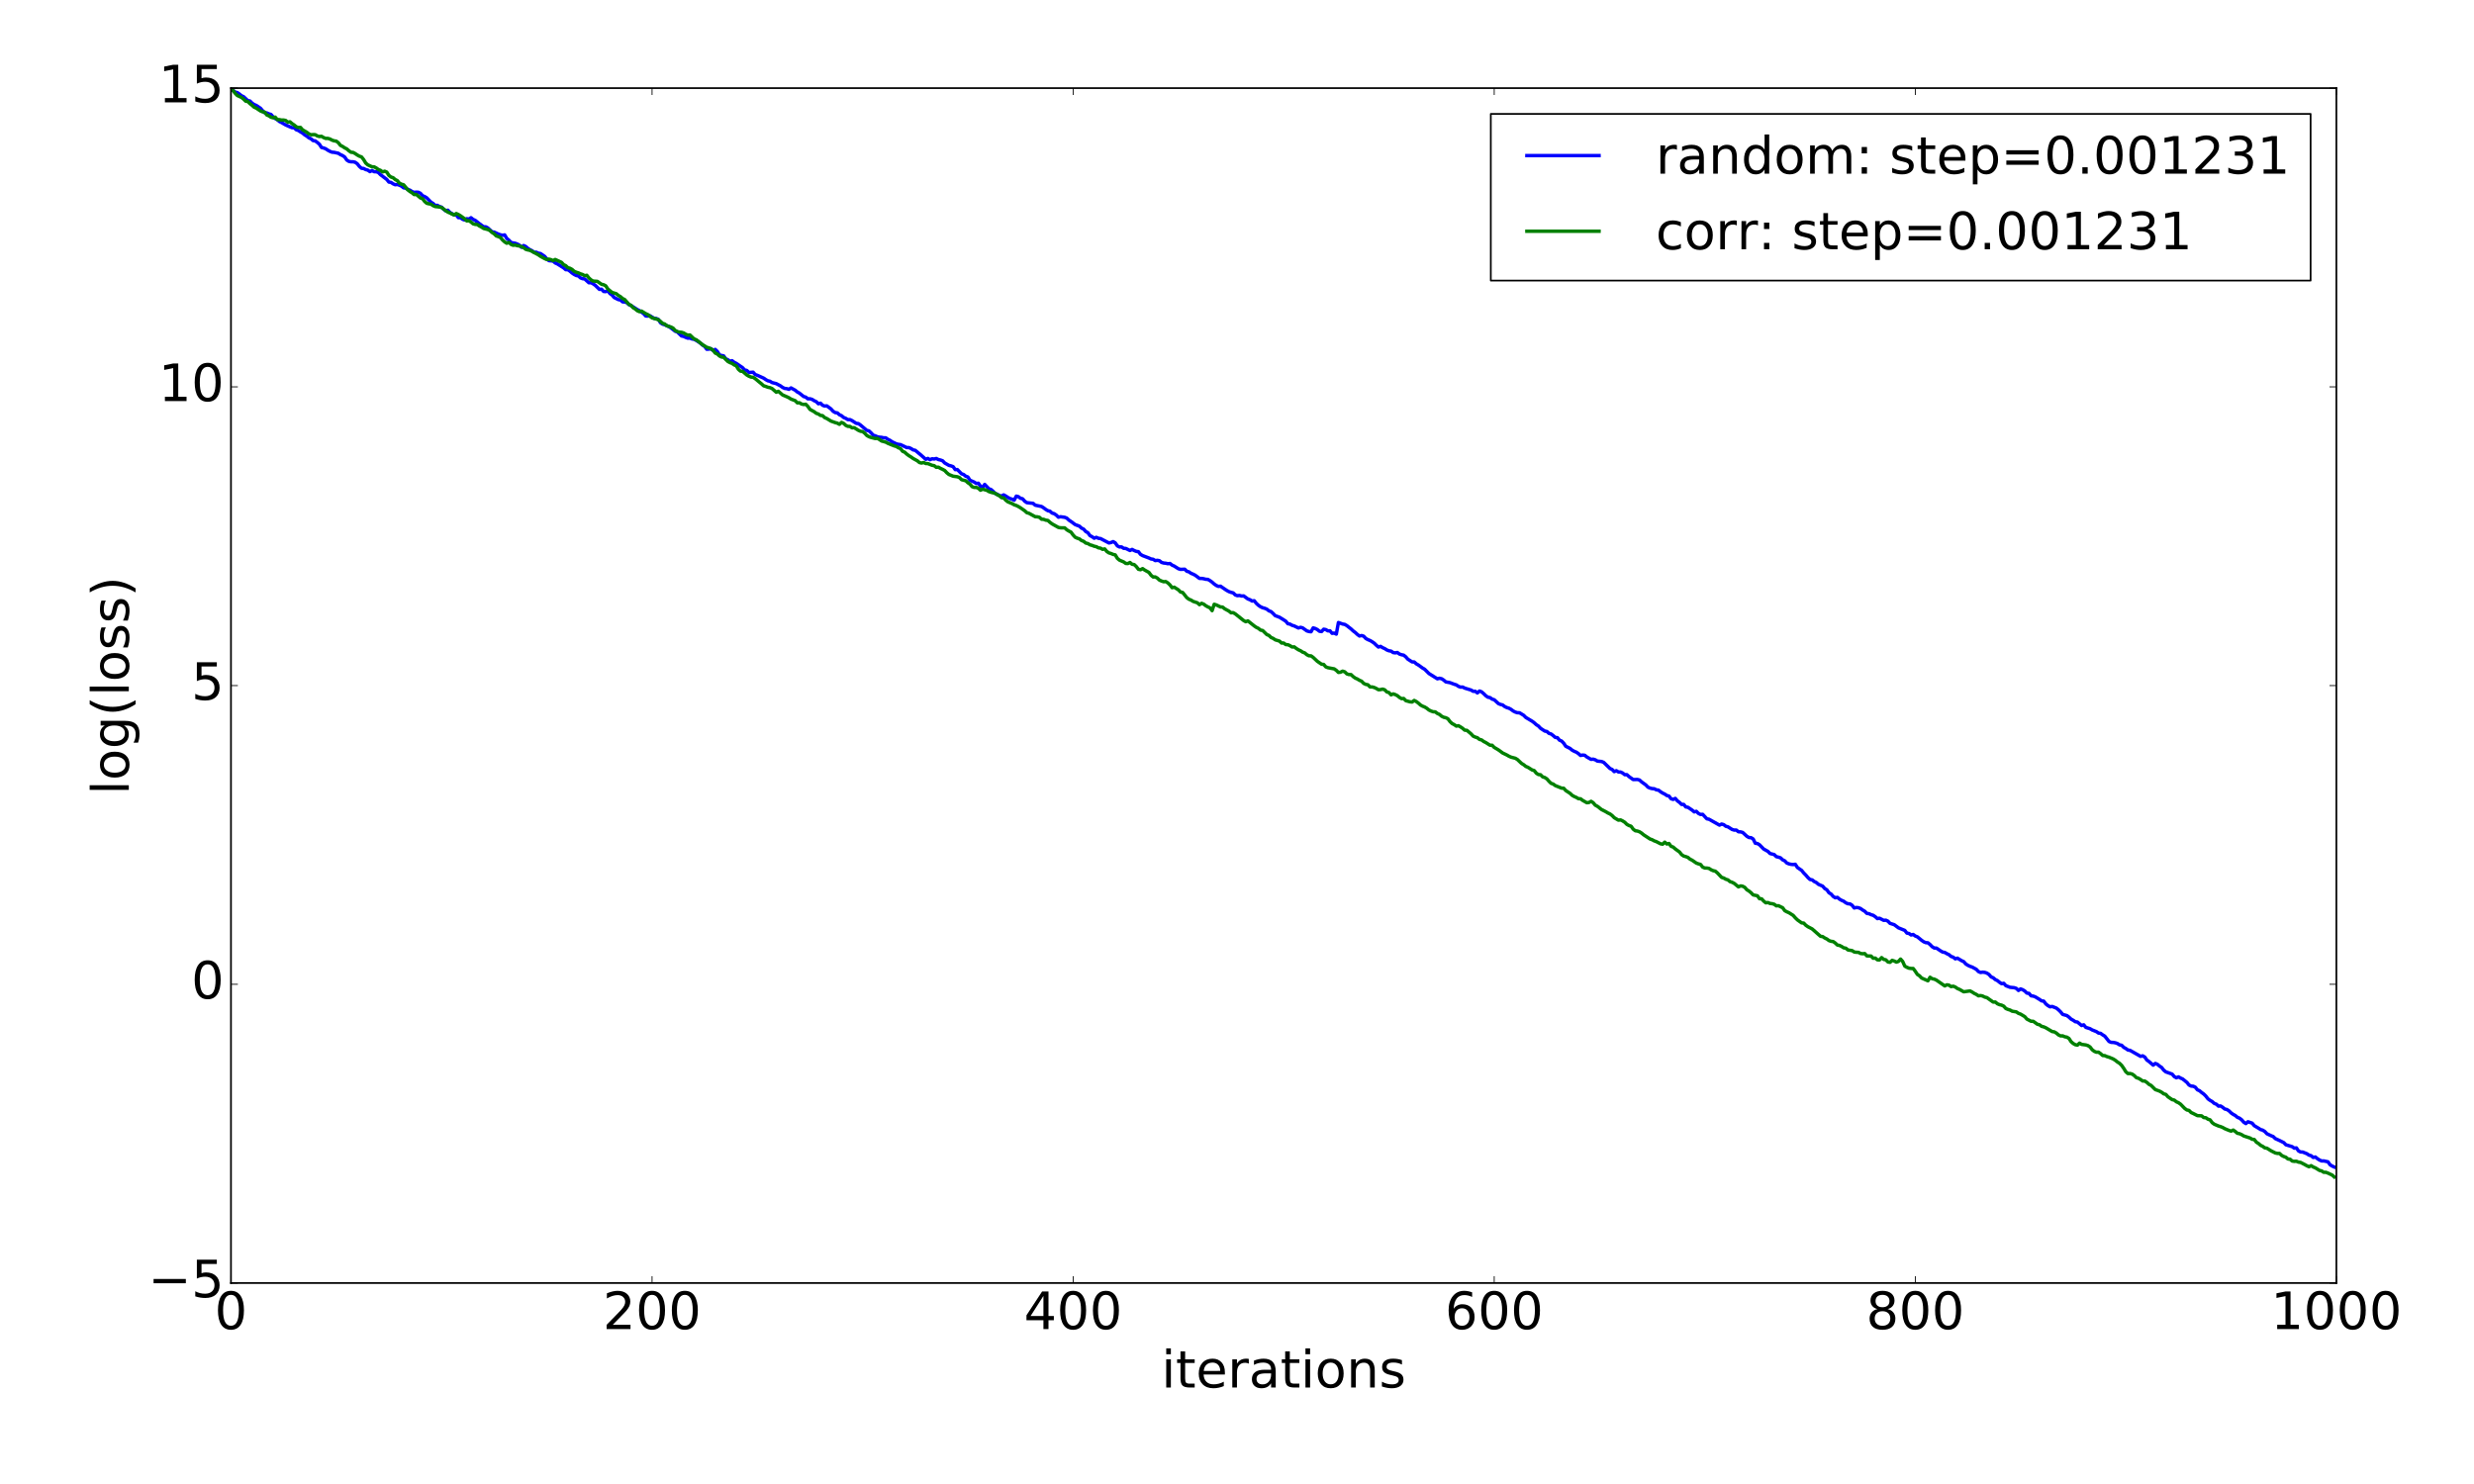 <?xml version="1.0" encoding="utf-8" standalone="no"?>
<!DOCTYPE svg PUBLIC "-//W3C//DTD SVG 1.1//EN"
  "http://www.w3.org/Graphics/SVG/1.1/DTD/svg11.dtd">
<!-- Created with matplotlib (http://matplotlib.org/) -->
<svg height="864pt" version="1.1" viewBox="0 0 1440 864" width="1440pt" xmlns="http://www.w3.org/2000/svg" xmlns:xlink="http://www.w3.org/1999/xlink">
 <defs>
  <style type="text/css">
*{stroke-linecap:butt;stroke-linejoin:round;stroke-miterlimit:100000;}
  </style>
 </defs>
 <g id="figure_1">
  <g id="patch_1">
   <path d="M 0 864 
L 1440 864 
L 1440 0 
L 0 0 
z
" style="fill:#ffffff;"/>
  </g>
  <g id="axes_1">
   <g id="patch_2">
    <path d="M 134.438 747 
L 1359.9 747 
L 1359.9 51.3 
L 134.438 51.3 
z
" style="fill:#ffffff;"/>
   </g>
   <g id="line2d_1">
    <path clip-path="url(#pee83234ca2)" d="M 134.438 51.689 
L 135.663 52.564 
L 136.888 53.617 
L 138.114 53.905 
L 139.339 54.736 
L 140.565 55.75 
L 141.79 56.296 
L 144.241 58.604 
L 145.467 58.772 
L 146.692 60.022 
L 147.918 60.873 
L 149.143 61.364 
L 151.594 63.001 
L 152.819 64.433 
L 154.045 65.641 
L 155.27 65.733 
L 156.496 66.301 
L 157.721 66.623 
L 158.947 68.023 
L 160.172 69.012 
L 161.398 69.625 
L 162.623 70.727 
L 163.849 71.332 
L 166.3 72.752 
L 168.75 73.834 
L 169.976 74.338 
L 171.201 74.365 
L 172.427 75.535 
L 173.652 75.951 
L 174.878 76.776 
L 176.103 77.46 
L 177.329 78.51 
L 178.554 79.259 
L 179.78 80.246 
L 181.005 80.799 
L 182.231 81.862 
L 183.456 82.019 
L 184.681 82.915 
L 185.907 83.967 
L 187.132 85.849 
L 188.358 86.158 
L 189.583 86.629 
L 190.809 87.458 
L 192.034 88.114 
L 193.26 88.609 
L 194.485 88.701 
L 196.936 89.24 
L 198.162 90.037 
L 199.387 90.564 
L 200.612 91.391 
L 201.838 93.171 
L 203.063 93.953 
L 204.289 94.187 
L 205.514 94.188 
L 206.74 94.478 
L 207.965 95.358 
L 209.191 96.892 
L 210.416 97.969 
L 211.642 98.092 
L 212.867 98.733 
L 214.093 99.055 
L 215.318 99.917 
L 216.543 99.302 
L 217.769 99.971 
L 218.994 99.985 
L 220.22 100.406 
L 221.445 101.681 
L 225.122 104.473 
L 226.347 105.996 
L 227.573 106.177 
L 228.798 107.009 
L 230.024 107.56 
L 231.249 107.396 
L 232.475 107.826 
L 233.7 108.386 
L 234.925 109.359 
L 236.151 109.516 
L 237.376 110.273 
L 238.602 110.71 
L 239.827 111.522 
L 241.053 112.001 
L 242.278 111.867 
L 243.504 111.931 
L 244.729 112.551 
L 245.955 113.941 
L 247.18 114.443 
L 248.406 115.197 
L 250.856 117.708 
L 252.082 118.463 
L 253.307 119.655 
L 254.533 119.515 
L 255.758 120.243 
L 256.984 120.596 
L 258.209 121.8 
L 259.435 122.752 
L 260.66 122.389 
L 261.886 123.693 
L 264.337 125.089 
L 265.562 125.138 
L 266.787 126.706 
L 268.013 126.723 
L 269.238 127.662 
L 270.464 128.09 
L 271.689 127.327 
L 272.915 127.567 
L 274.14 126.76 
L 275.366 127.741 
L 276.591 128.283 
L 279.042 130.252 
L 281.493 132.029 
L 282.718 132.051 
L 283.944 132.718 
L 286.395 134.972 
L 287.62 135.129 
L 290.071 136.276 
L 291.297 136.708 
L 292.522 137.006 
L 293.748 136.758 
L 294.973 138.824 
L 296.199 139.812 
L 297.424 141.123 
L 298.649 141.443 
L 299.875 141.634 
L 301.1 142.097 
L 302.326 142.731 
L 303.551 143.966 
L 304.777 142.953 
L 306.002 143.526 
L 307.228 144.611 
L 308.453 145.382 
L 309.679 145.974 
L 310.904 146.911 
L 312.13 146.834 
L 313.355 147.441 
L 314.58 147.606 
L 317.031 149.282 
L 318.257 150.722 
L 319.482 151.756 
L 321.933 151.99 
L 323.159 153.086 
L 324.384 153.632 
L 328.061 155.943 
L 329.286 157.004 
L 330.512 157.014 
L 331.737 157.868 
L 332.962 158.936 
L 334.188 159.78 
L 335.413 160.399 
L 336.639 160.636 
L 337.864 161.766 
L 339.09 162.249 
L 340.315 162.385 
L 342.766 164.619 
L 343.992 164.591 
L 345.217 165.244 
L 346.443 166.1 
L 348.893 168.473 
L 350.119 168.365 
L 351.344 169.69 
L 352.57 169.789 
L 353.795 169.31 
L 355.021 170.919 
L 356.246 171.76 
L 357.472 173.205 
L 359.923 174.445 
L 361.148 174.647 
L 362.374 175.76 
L 363.599 175.831 
L 364.824 176.194 
L 366.05 177.352 
L 367.275 177.885 
L 369.726 179.436 
L 370.952 180.228 
L 372.177 180.865 
L 374.628 182.592 
L 375.854 183.956 
L 377.079 184.034 
L 378.305 183.861 
L 380.755 185.346 
L 381.981 185.453 
L 383.206 185.936 
L 384.432 187.916 
L 385.657 188.702 
L 386.883 189.062 
L 389.334 190.161 
L 390.559 190.956 
L 393.01 192.854 
L 394.236 193.256 
L 396.686 195.61 
L 397.912 195.849 
L 399.137 196.433 
L 400.363 196.89 
L 401.588 196.82 
L 402.814 197.374 
L 404.039 197.514 
L 406.49 198.946 
L 407.716 199.834 
L 408.941 200.925 
L 410.167 201.724 
L 411.392 203.348 
L 412.617 203.278 
L 413.843 203.003 
L 415.068 204.06 
L 416.294 203.429 
L 417.519 204.607 
L 418.745 206.593 
L 419.97 206.968 
L 421.196 207.193 
L 422.421 208.905 
L 423.647 209.444 
L 424.872 210.369 
L 426.098 210.004 
L 427.323 210.933 
L 428.548 211.557 
L 432.225 214.073 
L 433.45 215.434 
L 434.676 215.663 
L 435.901 216.882 
L 438.352 216.689 
L 439.578 218.085 
L 440.803 218.505 
L 444.48 220.159 
L 445.705 221.011 
L 446.93 221.692 
L 448.156 221.973 
L 449.381 222.736 
L 451.832 223.36 
L 454.283 224.657 
L 455.509 225.559 
L 456.734 226.142 
L 457.96 226.272 
L 459.185 226.667 
L 460.411 225.849 
L 462.861 227.199 
L 464.087 228.222 
L 465.312 228.884 
L 467.763 230.857 
L 468.989 231.21 
L 470.214 232.198 
L 471.44 232.157 
L 472.665 232.519 
L 473.891 233.286 
L 475.116 233.87 
L 476.342 235.078 
L 477.567 234.731 
L 478.792 235.959 
L 480.018 236.406 
L 481.243 236.288 
L 483.694 238.096 
L 484.92 239.457 
L 486.145 240.216 
L 487.371 240.383 
L 488.596 241.472 
L 489.822 242.023 
L 491.047 243.062 
L 492.273 243.564 
L 493.498 244.322 
L 494.723 244.297 
L 495.949 244.902 
L 498.4 246.489 
L 499.625 246.617 
L 500.851 247.463 
L 504.527 250.582 
L 505.753 250.843 
L 506.978 251.986 
L 508.204 253.328 
L 509.429 253.74 
L 510.654 254.283 
L 511.88 254.535 
L 513.105 254.62 
L 514.331 254.918 
L 515.556 254.906 
L 516.782 255.776 
L 518.007 256.354 
L 519.233 257.211 
L 521.684 258.389 
L 522.909 258.704 
L 524.135 258.852 
L 527.811 260.596 
L 529.036 260.59 
L 530.262 261.125 
L 531.487 261.927 
L 532.713 262.174 
L 536.389 265.237 
L 538.84 267.419 
L 540.066 266.891 
L 541.291 267.628 
L 542.517 267.101 
L 543.742 267.235 
L 544.967 266.93 
L 546.193 267.559 
L 547.418 267.829 
L 548.644 268.268 
L 549.869 269.55 
L 552.32 270.947 
L 553.546 271.248 
L 554.771 271.69 
L 555.997 273.428 
L 557.222 273.376 
L 559.673 275.84 
L 560.898 276.274 
L 562.124 277.269 
L 563.349 277.687 
L 564.575 279.595 
L 567.026 280.661 
L 568.251 281.482 
L 569.477 281.325 
L 570.702 283.059 
L 571.928 283.717 
L 573.153 282.024 
L 575.604 284.582 
L 576.829 284.994 
L 578.055 286.072 
L 579.28 287.326 
L 580.506 287.784 
L 581.731 288.485 
L 582.957 288.785 
L 584.182 288.123 
L 585.408 288.777 
L 586.633 289.604 
L 587.859 290.242 
L 589.084 290.627 
L 590.31 291.204 
L 591.535 288.853 
L 592.76 289.178 
L 593.986 290.118 
L 595.211 290.395 
L 596.437 291.8 
L 597.662 292.653 
L 601.339 293.068 
L 602.564 294.133 
L 606.241 294.891 
L 607.466 295.678 
L 608.691 296.601 
L 609.917 297.33 
L 611.142 297.631 
L 612.368 298.723 
L 613.593 299.063 
L 614.819 299.909 
L 616.044 301.112 
L 617.27 300.84 
L 619.721 301.183 
L 620.946 301.674 
L 622.172 302.826 
L 623.397 303.635 
L 625.848 305.441 
L 628.299 306.358 
L 629.524 307.492 
L 630.75 308.08 
L 631.975 309.467 
L 633.201 310.152 
L 634.426 311.84 
L 635.652 312.47 
L 636.877 313.371 
L 638.103 312.828 
L 639.328 313.4 
L 640.554 313.547 
L 645.455 316.119 
L 646.681 315.86 
L 647.906 315.332 
L 649.132 316.056 
L 650.357 317.806 
L 651.583 318.438 
L 652.808 318.417 
L 654.034 319.247 
L 655.259 319.305 
L 657.71 320.509 
L 658.935 319.873 
L 660.161 320.526 
L 661.386 321.028 
L 662.612 321.189 
L 663.837 322.757 
L 665.063 323.475 
L 668.739 324.869 
L 669.965 325.431 
L 671.19 325.614 
L 672.416 326.377 
L 673.641 326.213 
L 674.866 326.458 
L 676.092 327.437 
L 677.317 327.799 
L 678.543 327.919 
L 679.768 328.196 
L 680.994 328.064 
L 682.219 329.02 
L 683.445 329.563 
L 685.896 331.126 
L 687.121 331.491 
L 689.572 331.399 
L 690.797 332.583 
L 692.023 332.943 
L 693.248 333.786 
L 694.474 334.287 
L 695.699 334.919 
L 698.15 336.763 
L 699.376 336.757 
L 700.601 336.94 
L 701.827 337.257 
L 703.052 337.336 
L 704.278 338.038 
L 705.503 338.921 
L 706.728 340.019 
L 707.954 340.869 
L 709.179 341.416 
L 710.405 341.287 
L 712.856 342.977 
L 714.081 343.781 
L 715.307 344.451 
L 716.532 344.878 
L 717.758 345.175 
L 718.983 346.361 
L 720.209 346.815 
L 721.434 346.682 
L 722.659 347.008 
L 723.885 346.941 
L 726.336 348.727 
L 727.561 349.175 
L 728.787 349.93 
L 730.012 349.743 
L 731.238 351.279 
L 732.463 352.399 
L 733.689 353.255 
L 734.914 353.825 
L 736.14 354.16 
L 737.365 354.666 
L 738.591 355.638 
L 739.816 356.071 
L 741.041 357.18 
L 742.267 358.461 
L 744.718 359.354 
L 747.169 360.881 
L 748.394 361.663 
L 749.62 363.143 
L 750.845 363.358 
L 752.071 364.062 
L 753.296 364.427 
L 755.747 365.617 
L 756.972 365.229 
L 758.198 365.553 
L 760.649 367.303 
L 761.874 367.674 
L 763.1 367.816 
L 764.325 365.574 
L 765.551 365.912 
L 766.776 366.542 
L 768.002 367.527 
L 769.227 367.694 
L 770.453 366.329 
L 771.678 366.555 
L 772.903 367.297 
L 774.129 367.271 
L 775.354 368.726 
L 776.58 368.591 
L 777.805 369.193 
L 779.031 362.434 
L 781.482 363.318 
L 782.707 363.527 
L 783.933 364.258 
L 786.384 366.171 
L 787.609 367.319 
L 788.834 368.225 
L 790.06 369.373 
L 791.285 370.287 
L 792.511 370.017 
L 793.736 370.395 
L 794.962 371.711 
L 796.187 372.399 
L 797.413 372.9 
L 798.638 373.613 
L 799.864 374.458 
L 801.089 375.665 
L 802.315 376.712 
L 803.54 376.312 
L 804.765 377.078 
L 805.991 377.625 
L 807.216 378.41 
L 808.442 378.893 
L 809.667 379.082 
L 810.893 379.931 
L 812.118 380.104 
L 813.344 379.899 
L 814.569 380.802 
L 815.795 381.21 
L 817.02 381.441 
L 818.246 382.422 
L 819.471 383.803 
L 821.922 385.366 
L 823.147 385.406 
L 824.373 386.488 
L 825.598 387.197 
L 828.049 388.97 
L 829.275 389.698 
L 831.726 392.135 
L 836.628 395.209 
L 837.853 394.89 
L 839.078 395.162 
L 840.304 395.946 
L 841.529 397.002 
L 843.98 397.448 
L 846.431 398.384 
L 847.657 398.744 
L 848.882 399.59 
L 850.108 400.053 
L 851.333 399.994 
L 852.559 400.634 
L 856.235 401.754 
L 857.46 402.498 
L 858.686 402.471 
L 859.911 403.431 
L 861.137 402.321 
L 862.362 402.797 
L 863.588 403.848 
L 864.813 405.057 
L 866.039 405.922 
L 867.264 406.144 
L 868.49 407.03 
L 869.715 407.408 
L 872.166 409.644 
L 873.391 410.144 
L 874.617 410.437 
L 875.842 411.381 
L 877.068 411.973 
L 878.293 412.334 
L 879.519 413.009 
L 880.744 413.938 
L 881.97 414.561 
L 883.195 414.967 
L 884.421 414.971 
L 886.871 416.472 
L 888.097 417.707 
L 891.773 419.9 
L 892.999 420.814 
L 894.224 421.92 
L 895.45 422.714 
L 896.675 424.01 
L 899.126 425.624 
L 900.352 425.869 
L 901.577 426.963 
L 902.802 427.322 
L 904.028 428.244 
L 905.253 429.341 
L 906.479 429.459 
L 907.704 430.931 
L 908.93 431.426 
L 910.155 432.691 
L 911.381 434.496 
L 913.832 435.722 
L 915.057 436.741 
L 916.283 437.419 
L 917.508 437.923 
L 918.734 438.749 
L 919.959 439.842 
L 921.184 439.595 
L 922.41 439.723 
L 923.635 440.724 
L 926.086 442.118 
L 927.312 441.984 
L 928.537 442.371 
L 929.763 443.111 
L 932.214 443.359 
L 933.439 443.871 
L 937.115 447.43 
L 938.341 447.993 
L 939.566 449.251 
L 940.792 448.704 
L 942.017 449.45 
L 943.243 449.477 
L 944.468 450.051 
L 945.694 451.034 
L 946.919 451.011 
L 948.145 452.126 
L 950.596 453.869 
L 953.046 453.815 
L 954.272 454.112 
L 955.497 455.223 
L 957.948 456.993 
L 959.174 458.285 
L 960.399 458.829 
L 961.625 459.134 
L 962.85 459.215 
L 964.076 459.842 
L 965.301 460.019 
L 966.527 460.967 
L 967.752 461.734 
L 968.977 462.32 
L 970.203 463.171 
L 971.428 463.47 
L 972.654 465.059 
L 973.879 465.423 
L 975.105 464.839 
L 976.33 466.274 
L 977.556 467.164 
L 978.781 468.352 
L 980.007 468.338 
L 981.232 469.811 
L 982.458 470.009 
L 984.908 471.66 
L 986.134 472.698 
L 987.359 472.361 
L 988.585 473.582 
L 989.81 474.2 
L 991.036 474.101 
L 993.487 476.728 
L 994.712 476.955 
L 1000.839 480.403 
L 1002.065 479.766 
L 1003.29 480.108 
L 1004.516 481.058 
L 1005.741 481.383 
L 1008.192 482.919 
L 1009.418 483.284 
L 1010.643 483.278 
L 1011.869 484.266 
L 1013.094 484.326 
L 1014.32 484.643 
L 1016.77 486.898 
L 1017.996 487.622 
L 1019.221 487.705 
L 1020.447 488.469 
L 1021.672 490.948 
L 1022.898 491.104 
L 1024.123 491.828 
L 1026.574 494.328 
L 1029.025 495.688 
L 1030.251 496.925 
L 1032.702 497.548 
L 1033.927 498.768 
L 1035.152 499.05 
L 1036.378 499.448 
L 1037.603 500.608 
L 1038.829 501.193 
L 1040.054 502.474 
L 1041.28 502.956 
L 1042.505 503.234 
L 1043.731 503.355 
L 1044.956 503.177 
L 1046.182 505.062 
L 1048.633 506.744 
L 1049.858 508.242 
L 1051.083 509.489 
L 1052.309 510.92 
L 1053.534 512.045 
L 1054.76 512.268 
L 1055.985 513.232 
L 1057.211 513.825 
L 1058.436 514.86 
L 1060.887 515.925 
L 1062.113 517.335 
L 1063.338 518.058 
L 1064.564 519.776 
L 1065.789 520.512 
L 1067.014 521.91 
L 1068.24 522.693 
L 1069.465 522.459 
L 1070.691 523.492 
L 1071.916 524.19 
L 1073.142 524.709 
L 1074.367 525.636 
L 1075.593 526.178 
L 1076.818 526.257 
L 1078.044 527.056 
L 1079.269 528.632 
L 1080.495 528.35 
L 1081.72 528.477 
L 1082.945 528.948 
L 1084.171 529.832 
L 1085.396 530.551 
L 1086.622 531.801 
L 1087.847 531.961 
L 1089.073 532.539 
L 1090.298 532.902 
L 1091.524 533.729 
L 1092.749 534.822 
L 1093.975 534.593 
L 1096.426 535.839 
L 1097.651 535.733 
L 1098.876 536.312 
L 1100.102 537.593 
L 1102.553 538.366 
L 1105.004 540.198 
L 1108.68 541.684 
L 1109.906 543.242 
L 1111.131 543.474 
L 1112.357 544.348 
L 1113.582 544.064 
L 1114.807 544.96 
L 1116.033 545.451 
L 1118.484 547.457 
L 1119.709 548.318 
L 1120.935 548.82 
L 1122.16 548.894 
L 1123.386 549.91 
L 1124.611 551.169 
L 1125.837 551.943 
L 1127.062 551.957 
L 1129.513 553.596 
L 1130.739 554.308 
L 1131.964 554.522 
L 1133.189 555.243 
L 1134.415 555.833 
L 1135.64 556.862 
L 1136.866 557.262 
L 1138.091 558.257 
L 1139.317 557.841 
L 1141.768 559.33 
L 1142.993 559.871 
L 1144.219 561.245 
L 1145.444 562.037 
L 1146.67 562.618 
L 1147.895 563.025 
L 1150.346 564.364 
L 1151.571 565.657 
L 1152.797 566.192 
L 1154.022 565.999 
L 1155.248 566.14 
L 1156.473 566.546 
L 1157.699 567.365 
L 1158.924 568.751 
L 1160.15 569.273 
L 1161.375 570.322 
L 1162.601 570.908 
L 1163.826 571.912 
L 1165.051 572.717 
L 1166.277 572.498 
L 1167.502 573.864 
L 1169.953 574.814 
L 1172.404 575.051 
L 1173.63 575.46 
L 1174.855 576.656 
L 1176.081 575.762 
L 1177.306 576.218 
L 1178.532 576.971 
L 1179.757 578.201 
L 1180.982 578.339 
L 1182.208 579.774 
L 1183.433 579.939 
L 1184.659 580.387 
L 1187.11 581.876 
L 1188.335 582.714 
L 1189.561 582.867 
L 1190.786 584.496 
L 1192.012 585.475 
L 1193.237 586.181 
L 1194.463 585.965 
L 1196.913 586.921 
L 1198.139 587.904 
L 1199.364 589.102 
L 1200.59 590.592 
L 1203.041 591.277 
L 1204.266 592.199 
L 1205.492 593.347 
L 1206.717 594.017 
L 1207.943 594.858 
L 1209.168 595.039 
L 1211.619 597.066 
L 1212.844 596.658 
L 1214.07 598.156 
L 1216.521 598.914 
L 1217.746 599.639 
L 1220.197 600.602 
L 1221.423 601.449 
L 1222.648 601.617 
L 1223.874 602.508 
L 1225.099 603.258 
L 1227.55 606.348 
L 1228.776 606.87 
L 1230.001 606.917 
L 1231.226 607.125 
L 1232.452 607.538 
L 1233.677 608.325 
L 1234.903 608.547 
L 1236.128 609.776 
L 1237.354 610.457 
L 1238.579 611.338 
L 1239.805 611.532 
L 1245.932 615.023 
L 1247.157 614.716 
L 1248.383 615.438 
L 1249.608 617.173 
L 1250.834 618.036 
L 1253.285 620.138 
L 1254.51 619.142 
L 1255.736 619.656 
L 1256.961 620.687 
L 1258.187 621.487 
L 1259.412 623.055 
L 1260.638 624.059 
L 1264.314 625.359 
L 1265.539 626.793 
L 1266.765 627.501 
L 1267.99 626.971 
L 1269.216 627.672 
L 1270.441 628.212 
L 1272.892 630.191 
L 1274.118 631.699 
L 1275.343 632.323 
L 1276.569 632.424 
L 1277.794 632.978 
L 1279.019 634.497 
L 1280.245 635.036 
L 1281.47 636.078 
L 1282.696 636.947 
L 1283.921 638.159 
L 1285.147 639.75 
L 1286.372 640.628 
L 1287.598 641.327 
L 1288.823 642.412 
L 1290.049 642.879 
L 1291.274 643.998 
L 1292.5 643.889 
L 1293.725 644.686 
L 1294.95 645.683 
L 1296.176 645.969 
L 1297.401 646.756 
L 1298.627 647.965 
L 1299.852 648.815 
L 1301.078 649.473 
L 1302.303 650.529 
L 1303.529 651.01 
L 1304.754 651.945 
L 1305.98 653.34 
L 1307.205 654.156 
L 1308.431 653.097 
L 1310.881 653.907 
L 1312.107 655.383 
L 1314.558 656.836 
L 1315.783 657.639 
L 1317.009 657.986 
L 1318.234 658.774 
L 1319.46 660.072 
L 1321.911 661.226 
L 1323.136 661.72 
L 1324.362 662.908 
L 1326.813 664.023 
L 1329.263 665.234 
L 1330.489 666.492 
L 1334.165 667.592 
L 1335.391 668.467 
L 1336.616 668.304 
L 1337.842 670.072 
L 1339.067 670.698 
L 1340.293 670.732 
L 1342.744 671.704 
L 1343.969 672.528 
L 1345.194 672.854 
L 1346.42 673.888 
L 1347.645 673.592 
L 1348.871 674.603 
L 1350.096 675.381 
L 1351.322 675.917 
L 1352.547 675.894 
L 1354.998 676.421 
L 1356.224 678.13 
L 1357.449 678.885 
L 1358.675 679.442 
L 1358.675 679.442 
" style="fill:none;stroke:#0000ff;stroke-linecap:square;stroke-width:2.0;"/>
   </g>
   <g id="line2d_2">
    <path clip-path="url(#pee83234ca2)" d="M 134.438 51.331 
L 135.663 52.734 
L 136.888 54.345 
L 138.114 55.596 
L 140.565 56.743 
L 141.79 57.693 
L 143.016 58.935 
L 144.241 59.1 
L 145.467 60.332 
L 146.692 61.283 
L 147.918 62.4 
L 149.143 62.939 
L 151.594 64.594 
L 152.819 65.115 
L 154.045 65.268 
L 155.27 66.926 
L 156.496 67.425 
L 157.721 68.255 
L 158.947 68.562 
L 160.172 68.179 
L 161.398 69.65 
L 162.623 69.647 
L 163.849 69.9 
L 165.074 69.888 
L 166.3 70.134 
L 167.525 71.168 
L 168.75 70.913 
L 169.976 71.959 
L 171.201 72.765 
L 172.427 73.802 
L 173.652 74.26 
L 174.878 74.17 
L 176.103 75.591 
L 178.554 76.992 
L 179.78 77.957 
L 181.005 78.455 
L 182.231 78.368 
L 183.456 78.404 
L 184.681 79.128 
L 185.907 79.486 
L 187.132 79.338 
L 188.358 80.094 
L 189.583 80.586 
L 190.809 80.576 
L 192.034 80.914 
L 193.26 81.59 
L 194.485 81.998 
L 195.711 82.169 
L 196.936 83.096 
L 198.162 84.635 
L 199.387 85.246 
L 200.612 86.079 
L 201.838 86.685 
L 203.063 87.775 
L 204.289 88.648 
L 205.514 88.743 
L 206.74 89.418 
L 207.965 90.251 
L 209.191 90.946 
L 210.416 91.345 
L 211.642 92.889 
L 212.867 94.921 
L 214.093 95.997 
L 216.543 97.112 
L 217.769 97.143 
L 218.994 97.795 
L 220.22 98.673 
L 221.445 99.166 
L 222.671 100.088 
L 223.896 99.68 
L 225.122 100.19 
L 226.347 102.107 
L 227.573 103.069 
L 228.798 103.455 
L 230.024 104.528 
L 231.249 105.157 
L 232.475 106.629 
L 233.7 107.24 
L 234.925 107.566 
L 237.376 110.54 
L 238.602 111.511 
L 239.827 112.253 
L 241.053 113.282 
L 242.278 113.174 
L 244.729 115.257 
L 245.955 115.67 
L 247.18 117.298 
L 248.406 118.358 
L 249.631 118.67 
L 250.856 118.856 
L 252.082 119.729 
L 253.307 120.255 
L 255.758 120.511 
L 256.984 120.785 
L 260.66 123.501 
L 261.886 123.986 
L 263.111 124.64 
L 264.337 125.154 
L 265.562 124.316 
L 266.787 124.877 
L 268.013 125.618 
L 270.464 127.366 
L 271.689 128.612 
L 272.915 128.472 
L 274.14 129.271 
L 275.366 130.303 
L 276.591 130.633 
L 277.817 130.71 
L 279.042 131.577 
L 280.268 132.191 
L 281.493 133.006 
L 283.944 133.641 
L 285.169 134.205 
L 286.395 135.355 
L 287.62 136.121 
L 288.846 137.346 
L 290.071 137.76 
L 291.297 138.298 
L 292.522 139.729 
L 293.748 140.842 
L 294.973 141.613 
L 296.199 141.104 
L 297.424 142.276 
L 298.649 142.801 
L 299.875 142.663 
L 301.1 143.041 
L 302.326 143.218 
L 303.551 143.584 
L 304.777 144.182 
L 306.002 145.148 
L 307.228 145.518 
L 308.453 145.737 
L 313.355 148.361 
L 314.58 149.221 
L 317.031 150.566 
L 318.257 151.116 
L 319.482 150.873 
L 320.708 151.166 
L 321.933 151.735 
L 323.159 151.072 
L 326.835 152.758 
L 328.061 154.095 
L 329.286 154.675 
L 330.512 155.843 
L 331.737 156.178 
L 332.962 156.849 
L 334.188 157.957 
L 335.413 158.491 
L 336.639 158.865 
L 337.864 159.43 
L 339.09 159.815 
L 340.315 160.538 
L 341.541 160.264 
L 342.766 161.827 
L 343.992 162.934 
L 345.217 163.648 
L 347.668 163.795 
L 350.119 165.508 
L 351.344 165.783 
L 352.57 166.409 
L 353.795 168.243 
L 356.246 170.261 
L 358.697 170.979 
L 359.923 172.027 
L 361.148 172.709 
L 362.374 173.794 
L 363.599 174.382 
L 366.05 177.181 
L 367.275 177.765 
L 368.501 179.143 
L 369.726 179.864 
L 370.952 180.907 
L 372.177 181.454 
L 373.403 181.107 
L 375.854 182.601 
L 377.079 183.169 
L 379.53 185.066 
L 381.981 185.733 
L 383.206 186.184 
L 384.432 187.114 
L 385.657 188.258 
L 386.883 188.623 
L 388.108 189.641 
L 390.559 190.4 
L 391.785 191.042 
L 393.01 192.421 
L 394.236 193.043 
L 395.461 193.381 
L 396.686 193.476 
L 397.912 193.853 
L 399.137 194.605 
L 400.363 195.125 
L 401.588 195.031 
L 404.039 197.377 
L 405.265 197.816 
L 408.941 200.69 
L 411.392 202.212 
L 412.617 202.534 
L 413.843 203.138 
L 415.068 203.911 
L 416.294 205.579 
L 417.519 206.097 
L 418.745 207.241 
L 419.97 207.872 
L 421.196 207.992 
L 423.647 210.45 
L 424.872 211.121 
L 426.098 211.581 
L 427.323 212.454 
L 428.548 212.969 
L 429.774 214.987 
L 430.999 216.092 
L 432.225 216.2 
L 434.676 218.309 
L 435.901 219.043 
L 437.127 219.533 
L 438.352 219.667 
L 439.578 220.457 
L 442.029 222.51 
L 443.254 223.486 
L 444.48 224.622 
L 445.705 224.978 
L 446.93 225.462 
L 448.156 225.694 
L 449.381 226.218 
L 451.832 228.357 
L 453.058 227.819 
L 455.509 229.932 
L 457.96 230.989 
L 459.185 231.568 
L 460.411 232.353 
L 462.861 233.281 
L 464.087 234.539 
L 465.312 234.478 
L 466.538 235.221 
L 467.763 235.506 
L 468.989 235.347 
L 470.214 236.61 
L 471.44 238.357 
L 473.891 239.704 
L 475.116 240.632 
L 476.342 241.045 
L 477.567 241.868 
L 478.792 241.983 
L 480.018 243.145 
L 481.243 243.677 
L 483.694 245.17 
L 486.145 246.042 
L 487.371 246.37 
L 488.596 247.048 
L 489.822 245.932 
L 491.047 246.509 
L 492.273 247.649 
L 493.498 248.225 
L 494.723 248.263 
L 495.949 249.089 
L 497.174 248.992 
L 499.625 250.542 
L 500.851 251.078 
L 502.076 251.244 
L 503.302 252.207 
L 504.527 253.531 
L 505.753 254.238 
L 506.978 254.684 
L 509.429 255.314 
L 510.654 255.197 
L 511.88 255.907 
L 513.105 256.752 
L 515.556 257.417 
L 516.782 258.105 
L 520.458 259.593 
L 521.684 259.916 
L 522.909 260.695 
L 524.135 261.153 
L 525.36 262.741 
L 526.586 263.27 
L 527.811 264.398 
L 529.036 265.308 
L 530.262 266.047 
L 531.487 266.934 
L 533.938 268.267 
L 535.164 269.296 
L 536.389 269.592 
L 537.615 269.268 
L 538.84 269.866 
L 540.066 269.913 
L 542.517 270.89 
L 543.742 271.114 
L 544.967 272.075 
L 546.193 271.987 
L 547.418 272.708 
L 548.644 273.256 
L 549.869 273.933 
L 551.095 275.244 
L 552.32 276.247 
L 554.771 277.245 
L 557.222 277.573 
L 558.448 278.026 
L 559.673 279.279 
L 562.124 279.904 
L 563.349 281.05 
L 564.575 281.871 
L 565.8 283.332 
L 567.026 283.793 
L 568.251 283.772 
L 569.477 284.292 
L 570.702 285.419 
L 571.928 284.801 
L 574.379 285.455 
L 575.604 286.203 
L 576.829 286.635 
L 579.28 287.208 
L 580.506 288.096 
L 581.731 288.652 
L 582.957 289.776 
L 584.182 289.884 
L 585.408 291.215 
L 586.633 292.174 
L 589.084 293.193 
L 590.31 293.898 
L 591.535 294.301 
L 592.76 294.917 
L 593.986 295.662 
L 596.437 297.358 
L 597.662 298.487 
L 598.888 298.832 
L 602.564 300.841 
L 603.79 300.899 
L 605.015 301.176 
L 606.241 302.296 
L 607.466 302.359 
L 608.691 302.851 
L 609.917 303.009 
L 611.142 304.11 
L 612.368 305.016 
L 616.044 307.069 
L 617.27 307.289 
L 619.721 307.337 
L 620.946 308.458 
L 622.172 309.207 
L 623.397 309.813 
L 624.622 311.498 
L 625.848 312.807 
L 627.073 313.361 
L 628.299 313.756 
L 629.524 314.717 
L 630.75 315.163 
L 631.975 316.169 
L 633.201 316.463 
L 634.426 317.195 
L 635.652 317.528 
L 636.877 318.024 
L 638.103 318.285 
L 639.328 318.948 
L 640.554 319.146 
L 641.779 319.842 
L 643.004 319.584 
L 644.23 321.072 
L 645.455 321.898 
L 646.681 322.259 
L 647.906 322.801 
L 649.132 323.053 
L 650.357 325.076 
L 651.583 326.113 
L 654.034 327.159 
L 655.259 328.032 
L 656.485 328.11 
L 657.71 327.479 
L 658.935 328.537 
L 660.161 328.693 
L 661.386 329.849 
L 662.612 331.433 
L 663.837 331.697 
L 665.063 331.054 
L 666.288 331.903 
L 668.739 333.27 
L 669.965 334.912 
L 671.19 335.929 
L 672.416 335.884 
L 673.641 336.592 
L 674.866 337.745 
L 676.092 338.285 
L 677.317 338.69 
L 678.543 338.581 
L 679.768 339.39 
L 680.994 340.565 
L 682.219 342.156 
L 683.445 341.861 
L 685.896 343.423 
L 687.121 344.677 
L 688.347 344.932 
L 690.797 347.967 
L 692.023 348.887 
L 693.248 349.375 
L 694.474 350.141 
L 696.925 350.945 
L 698.15 352.051 
L 699.376 351.252 
L 700.601 351.722 
L 701.827 352.651 
L 703.052 353.342 
L 704.278 353.885 
L 705.503 355.528 
L 706.728 351.812 
L 707.954 352.194 
L 710.405 353.372 
L 711.63 353.447 
L 712.856 354.462 
L 715.307 355.783 
L 716.532 356.782 
L 717.758 356.682 
L 718.983 357.4 
L 723.885 361.302 
L 725.11 361.974 
L 726.336 361.476 
L 730.012 364.405 
L 731.238 365.254 
L 732.463 365.841 
L 733.689 366.849 
L 734.914 367.07 
L 737.365 369.462 
L 738.591 369.955 
L 739.816 371.134 
L 741.041 371.669 
L 742.267 372.509 
L 744.718 373.253 
L 745.943 374.381 
L 747.169 374.376 
L 748.394 375.289 
L 749.62 375.351 
L 750.845 375.917 
L 752.071 376.691 
L 753.296 376.599 
L 754.522 377.525 
L 755.747 378.309 
L 756.972 378.856 
L 758.198 379.683 
L 759.423 380.13 
L 760.649 381.174 
L 761.874 381.809 
L 763.1 381.844 
L 764.325 382.732 
L 766.776 385.034 
L 769.227 386.721 
L 770.453 386.847 
L 771.678 388.259 
L 772.903 388.732 
L 775.354 389.199 
L 776.58 389.419 
L 777.805 390.275 
L 779.031 391.495 
L 780.256 391.364 
L 781.482 390.747 
L 782.707 391.142 
L 783.933 392.333 
L 785.158 392.728 
L 786.384 392.747 
L 787.609 393.912 
L 788.834 394.792 
L 790.06 395.328 
L 791.285 396.081 
L 792.511 396.59 
L 793.736 397.87 
L 794.962 398.46 
L 796.187 398.664 
L 797.413 399.926 
L 798.638 399.936 
L 799.864 400.256 
L 801.089 400.827 
L 802.315 401.564 
L 803.54 401.493 
L 804.765 401.203 
L 805.991 401.621 
L 807.216 402.853 
L 808.442 403.205 
L 809.667 404.551 
L 810.893 403.994 
L 812.118 404.399 
L 813.344 405.029 
L 814.569 406.057 
L 815.795 406.769 
L 817.02 406.661 
L 818.246 407.934 
L 820.697 408.61 
L 821.922 408.721 
L 823.147 407.811 
L 824.373 408.451 
L 825.598 409.381 
L 826.824 410.481 
L 828.049 411.156 
L 829.275 411.638 
L 830.5 412.39 
L 831.726 413.382 
L 832.951 413.969 
L 834.177 414.395 
L 835.402 414.448 
L 836.628 415.386 
L 837.853 415.941 
L 839.078 416.974 
L 840.304 417.588 
L 841.529 417.865 
L 842.755 418.463 
L 843.98 420.116 
L 845.206 421.259 
L 846.431 421.886 
L 847.657 422.745 
L 848.882 422.526 
L 850.108 423.217 
L 851.333 424.04 
L 852.559 425.126 
L 853.784 425.182 
L 856.235 427.256 
L 857.46 428.585 
L 858.686 429.128 
L 859.911 429.516 
L 861.137 430.491 
L 862.362 430.789 
L 863.588 431.709 
L 864.813 432.316 
L 867.264 433.874 
L 868.49 433.881 
L 869.715 435.147 
L 872.166 436.597 
L 874.617 438.39 
L 877.068 439.572 
L 878.293 440.287 
L 879.519 440.819 
L 881.97 441.459 
L 883.195 442.182 
L 885.646 444.494 
L 886.871 445.218 
L 888.097 446.215 
L 889.322 446.718 
L 891.773 448.272 
L 892.999 448.625 
L 894.224 450.166 
L 895.45 450.944 
L 896.675 451.064 
L 897.901 452.296 
L 899.126 452.668 
L 900.352 453.462 
L 901.577 454.865 
L 902.802 456.056 
L 904.028 456.477 
L 905.253 457.369 
L 908.93 458.861 
L 910.155 458.916 
L 911.381 460.276 
L 913.832 461.876 
L 915.057 463.027 
L 916.283 463.736 
L 917.508 464.267 
L 918.734 465 
L 919.959 465.052 
L 921.184 465.986 
L 923.635 467.365 
L 924.861 467.218 
L 926.086 466.537 
L 927.312 467.334 
L 928.537 468.783 
L 929.763 469.437 
L 932.214 471.343 
L 934.665 472.581 
L 935.89 473.338 
L 937.115 473.891 
L 938.341 474.815 
L 939.566 476.066 
L 942.017 477.52 
L 943.243 477.346 
L 944.468 477.954 
L 945.694 478.731 
L 946.919 479.947 
L 948.145 480.63 
L 949.37 481.019 
L 950.596 482.728 
L 951.821 483.674 
L 953.046 483.838 
L 954.272 484.263 
L 955.497 485.047 
L 956.723 486.062 
L 960.399 488.46 
L 961.625 488.886 
L 962.85 489.561 
L 964.076 490.003 
L 966.527 491.272 
L 967.752 491.493 
L 968.977 490.307 
L 970.203 491.387 
L 971.428 491.09 
L 972.654 492.734 
L 973.879 493.17 
L 975.105 494.265 
L 977.556 496.029 
L 978.781 497.575 
L 980.007 498.405 
L 981.232 498.734 
L 982.458 499.204 
L 983.683 500.205 
L 984.908 500.82 
L 987.359 502.497 
L 988.585 502.961 
L 989.81 503.267 
L 991.036 504.825 
L 992.261 505.354 
L 993.487 505.382 
L 994.712 505.586 
L 995.938 506.382 
L 997.163 506.92 
L 998.389 507.191 
L 999.614 508.232 
L 1002.065 510.806 
L 1003.29 511.192 
L 1004.516 511.892 
L 1005.741 512.273 
L 1006.967 513.288 
L 1008.192 513.683 
L 1009.418 514.326 
L 1011.869 516.349 
L 1013.094 515.776 
L 1014.32 515.973 
L 1015.545 516.615 
L 1016.77 518.027 
L 1017.996 518.774 
L 1019.221 519.771 
L 1020.447 521.029 
L 1022.898 521.529 
L 1024.123 523.243 
L 1025.349 523.304 
L 1026.574 524.637 
L 1027.8 525.636 
L 1029.025 525.45 
L 1030.251 526.015 
L 1031.476 526.139 
L 1032.702 526.482 
L 1033.927 527.397 
L 1035.152 527.313 
L 1037.603 528.498 
L 1038.829 530.196 
L 1040.054 530.87 
L 1041.28 531.402 
L 1043.731 532.96 
L 1044.956 534.357 
L 1046.182 535.553 
L 1048.633 537.314 
L 1049.858 537.438 
L 1051.083 538.696 
L 1052.309 539.55 
L 1054.76 540.827 
L 1059.662 545.135 
L 1060.887 545.293 
L 1062.113 546.112 
L 1063.338 546.701 
L 1064.564 547.611 
L 1065.789 548.04 
L 1067.014 548.185 
L 1068.24 549.06 
L 1069.465 550.22 
L 1070.691 550.439 
L 1071.916 551.038 
L 1073.142 551.842 
L 1074.367 552.038 
L 1075.593 553.065 
L 1078.044 553.459 
L 1079.269 554.257 
L 1080.495 554.424 
L 1081.72 554.459 
L 1082.945 555.124 
L 1084.171 555.276 
L 1085.396 555.185 
L 1086.622 556.527 
L 1089.073 556.622 
L 1090.298 557.894 
L 1091.524 557.802 
L 1092.749 558.843 
L 1093.975 558.872 
L 1095.2 557.526 
L 1096.426 558.58 
L 1097.651 558.799 
L 1098.876 560.067 
L 1100.102 560.268 
L 1101.327 559.13 
L 1102.553 559.52 
L 1103.778 560.142 
L 1105.004 559.748 
L 1106.229 558.388 
L 1107.455 559.771 
L 1108.68 562.492 
L 1109.906 563.17 
L 1111.131 563.684 
L 1112.357 563.848 
L 1113.582 563.866 
L 1114.807 565.503 
L 1116.033 567.344 
L 1117.258 568.116 
L 1118.484 569.414 
L 1122.16 571.036 
L 1123.386 568.967 
L 1124.611 569.819 
L 1125.837 570.05 
L 1127.062 570.613 
L 1131.964 574.01 
L 1133.189 573.352 
L 1134.415 573.572 
L 1135.64 574.43 
L 1136.866 574.167 
L 1138.091 574.664 
L 1139.317 575.523 
L 1140.542 576.037 
L 1142.993 577.435 
L 1146.67 576.925 
L 1147.895 577.58 
L 1149.12 578.366 
L 1150.346 578.963 
L 1151.571 579.782 
L 1152.797 579.624 
L 1154.022 579.908 
L 1155.248 580.526 
L 1156.473 580.827 
L 1160.15 583.429 
L 1161.375 583.38 
L 1162.601 584.402 
L 1163.826 584.924 
L 1165.051 585.208 
L 1166.277 585.794 
L 1167.502 587.168 
L 1168.728 587.68 
L 1169.953 588.056 
L 1171.179 588.728 
L 1173.63 589.137 
L 1174.855 589.989 
L 1176.081 590.421 
L 1178.532 591.904 
L 1179.757 593.317 
L 1182.208 594.602 
L 1183.433 594.589 
L 1185.884 596.334 
L 1187.11 596.635 
L 1188.335 597.544 
L 1189.561 597.849 
L 1190.786 598.392 
L 1194.463 600.582 
L 1195.688 600.758 
L 1196.913 601.472 
L 1198.139 602.529 
L 1199.364 603.111 
L 1200.59 603.085 
L 1201.815 603.624 
L 1203.041 603.841 
L 1204.266 604.615 
L 1205.492 606.478 
L 1206.717 607.544 
L 1207.943 608.244 
L 1209.168 608.48 
L 1210.394 607.318 
L 1211.619 608.049 
L 1214.07 608.383 
L 1215.295 608.767 
L 1216.521 609.557 
L 1217.746 611.133 
L 1218.972 612.088 
L 1220.197 612.602 
L 1221.423 612.561 
L 1222.648 613.428 
L 1223.874 614.533 
L 1225.099 614.596 
L 1226.325 615.163 
L 1227.55 615.506 
L 1230.001 616.54 
L 1231.226 617.32 
L 1232.452 618.296 
L 1233.677 619.061 
L 1234.903 620.262 
L 1236.128 621.998 
L 1237.354 623.999 
L 1238.579 625.049 
L 1239.805 625.002 
L 1241.03 625.337 
L 1242.256 626.192 
L 1243.481 627.421 
L 1244.707 627.787 
L 1245.932 628.506 
L 1247.157 629.391 
L 1248.383 629.385 
L 1249.608 630.21 
L 1250.834 631.319 
L 1252.059 631.96 
L 1254.51 634.375 
L 1256.961 635.26 
L 1258.187 635.916 
L 1259.412 636.853 
L 1260.638 637.169 
L 1261.863 638.558 
L 1264.314 640.215 
L 1265.539 640.484 
L 1266.765 641.472 
L 1267.99 642.015 
L 1269.216 642.866 
L 1271.667 645.381 
L 1272.892 646.244 
L 1274.118 646.493 
L 1275.343 647.721 
L 1276.569 648.279 
L 1279.019 649.537 
L 1281.47 649.648 
L 1282.696 650.668 
L 1283.921 650.757 
L 1285.147 651.616 
L 1286.372 651.957 
L 1287.598 653.613 
L 1288.823 654.522 
L 1291.274 655.579 
L 1292.5 655.928 
L 1293.725 656.42 
L 1294.95 657.123 
L 1297.401 658.154 
L 1298.627 658.545 
L 1299.852 657.925 
L 1301.078 658.779 
L 1302.303 659.825 
L 1303.529 660.053 
L 1304.754 660.6 
L 1305.98 661.368 
L 1309.656 662.567 
L 1310.881 663.305 
L 1312.107 663.438 
L 1313.332 664.999 
L 1314.558 665.754 
L 1315.783 666.824 
L 1317.009 667.413 
L 1318.234 668.295 
L 1319.46 668.495 
L 1321.911 670.029 
L 1324.362 671.265 
L 1325.587 671.528 
L 1326.813 671.541 
L 1328.038 672.689 
L 1329.263 673.323 
L 1330.489 673.747 
L 1331.714 674.779 
L 1332.94 674.9 
L 1334.165 675.966 
L 1335.391 676.142 
L 1336.616 676.088 
L 1337.842 676.592 
L 1339.067 676.774 
L 1341.518 678.032 
L 1342.744 678.736 
L 1343.969 679.288 
L 1345.194 678.654 
L 1346.42 679.438 
L 1347.645 679.926 
L 1350.096 681.439 
L 1351.322 681.73 
L 1352.547 682.536 
L 1353.773 682.52 
L 1354.998 682.989 
L 1357.449 684.147 
L 1358.675 685.215 
L 1358.675 685.215 
" style="fill:none;stroke:#008000;stroke-linecap:square;stroke-width:2.0;"/>
   </g>
   <g id="patch_3">
    <path d="M 134.438 51.3 
L 1359.9 51.3 
" style="fill:none;stroke:#000000;stroke-linecap:square;stroke-linejoin:miter;"/>
   </g>
   <g id="patch_4">
    <path d="M 1359.9 747 
L 1359.9 51.3 
" style="fill:none;stroke:#000000;stroke-linecap:square;stroke-linejoin:miter;"/>
   </g>
   <g id="patch_5">
    <path d="M 134.438 747 
L 1359.9 747 
" style="fill:none;stroke:#000000;stroke-linecap:square;stroke-linejoin:miter;"/>
   </g>
   <g id="patch_6">
    <path d="M 134.438 747 
L 134.438 51.3 
" style="fill:none;stroke:#000000;stroke-linecap:square;stroke-linejoin:miter;"/>
   </g>
   <g id="matplotlib.axis_1">
    <g id="xtick_1">
     <g id="line2d_3">
      <defs>
       <path d="M 0 0 
L 0 -4 
" id="m8dab43ef78" style="stroke:#000000;stroke-width:0.5;"/>
      </defs>
      <g>
       <use style="stroke:#000000;stroke-width:0.5;" x="134.438" xlink:href="#m8dab43ef78" y="747.0"/>
      </g>
     </g>
     <g id="line2d_4">
      <defs>
       <path d="M 0 0 
L 0 4 
" id="m7c5ed380c2" style="stroke:#000000;stroke-width:0.5;"/>
      </defs>
      <g>
       <use style="stroke:#000000;stroke-width:0.5;" x="134.438" xlink:href="#m7c5ed380c2" y="51.3"/>
      </g>
     </g>
     <g id="text_1">
      <!-- 0 -->
      <defs>
       <path d="M 31.781 66.406 
Q 24.172 66.406 20.328 58.906 
Q 16.5 51.422 16.5 36.375 
Q 16.5 21.391 20.328 13.891 
Q 24.172 6.391 31.781 6.391 
Q 39.453 6.391 43.281 13.891 
Q 47.125 21.391 47.125 36.375 
Q 47.125 51.422 43.281 58.906 
Q 39.453 66.406 31.781 66.406 
M 31.781 74.219 
Q 44.047 74.219 50.516 64.516 
Q 56.984 54.828 56.984 36.375 
Q 56.984 17.969 50.516 8.266 
Q 44.047 -1.422 31.781 -1.422 
Q 19.531 -1.422 13.062 8.266 
Q 6.594 17.969 6.594 36.375 
Q 6.594 54.828 13.062 64.516 
Q 19.531 74.219 31.781 74.219 
" id="BitstreamVeraSans-Roman-30"/>
      </defs>
      <g transform="translate(124.894 773.795)scale(0.3 -0.3)">
       <use xlink:href="#BitstreamVeraSans-Roman-30"/>
      </g>
     </g>
    </g>
    <g id="xtick_2">
     <g id="line2d_5">
      <g>
       <use style="stroke:#000000;stroke-width:0.5;" x="379.53" xlink:href="#m8dab43ef78" y="747.0"/>
      </g>
     </g>
     <g id="line2d_6">
      <g>
       <use style="stroke:#000000;stroke-width:0.5;" x="379.53" xlink:href="#m7c5ed380c2" y="51.3"/>
      </g>
     </g>
     <g id="text_2">
      <!-- 200 -->
      <defs>
       <path d="M 19.188 8.297 
L 53.609 8.297 
L 53.609 0 
L 7.328 0 
L 7.328 8.297 
Q 12.938 14.109 22.625 23.891 
Q 32.328 33.688 34.812 36.531 
Q 39.547 41.844 41.422 45.531 
Q 43.312 49.219 43.312 52.781 
Q 43.312 58.594 39.234 62.25 
Q 35.156 65.922 28.609 65.922 
Q 23.969 65.922 18.812 64.312 
Q 13.672 62.703 7.812 59.422 
L 7.812 69.391 
Q 13.766 71.781 18.938 73 
Q 24.125 74.219 28.422 74.219 
Q 39.75 74.219 46.484 68.547 
Q 53.219 62.891 53.219 53.422 
Q 53.219 48.922 51.531 44.891 
Q 49.859 40.875 45.406 35.406 
Q 44.188 33.984 37.641 27.219 
Q 31.109 20.453 19.188 8.297 
" id="BitstreamVeraSans-Roman-32"/>
      </defs>
      <g transform="translate(350.899 773.795)scale(0.3 -0.3)">
       <use xlink:href="#BitstreamVeraSans-Roman-32"/>
       <use x="63.623" xlink:href="#BitstreamVeraSans-Roman-30"/>
       <use x="127.246" xlink:href="#BitstreamVeraSans-Roman-30"/>
      </g>
     </g>
    </g>
    <g id="xtick_3">
     <g id="line2d_7">
      <g>
       <use style="stroke:#000000;stroke-width:0.5;" x="624.622" xlink:href="#m8dab43ef78" y="747.0"/>
      </g>
     </g>
     <g id="line2d_8">
      <g>
       <use style="stroke:#000000;stroke-width:0.5;" x="624.622" xlink:href="#m7c5ed380c2" y="51.3"/>
      </g>
     </g>
     <g id="text_3">
      <!-- 400 -->
      <defs>
       <path d="M 37.797 64.312 
L 12.891 25.391 
L 37.797 25.391 
z
M 35.203 72.906 
L 47.609 72.906 
L 47.609 25.391 
L 58.016 25.391 
L 58.016 17.188 
L 47.609 17.188 
L 47.609 0 
L 37.797 0 
L 37.797 17.188 
L 4.891 17.188 
L 4.891 26.703 
z
" id="BitstreamVeraSans-Roman-34"/>
      </defs>
      <g transform="translate(595.991 773.795)scale(0.3 -0.3)">
       <use xlink:href="#BitstreamVeraSans-Roman-34"/>
       <use x="63.623" xlink:href="#BitstreamVeraSans-Roman-30"/>
       <use x="127.246" xlink:href="#BitstreamVeraSans-Roman-30"/>
      </g>
     </g>
    </g>
    <g id="xtick_4">
     <g id="line2d_9">
      <g>
       <use style="stroke:#000000;stroke-width:0.5;" x="869.715" xlink:href="#m8dab43ef78" y="747.0"/>
      </g>
     </g>
     <g id="line2d_10">
      <g>
       <use style="stroke:#000000;stroke-width:0.5;" x="869.715" xlink:href="#m7c5ed380c2" y="51.3"/>
      </g>
     </g>
     <g id="text_4">
      <!-- 600 -->
      <defs>
       <path d="M 33.016 40.375 
Q 26.375 40.375 22.484 35.828 
Q 18.609 31.297 18.609 23.391 
Q 18.609 15.531 22.484 10.953 
Q 26.375 6.391 33.016 6.391 
Q 39.656 6.391 43.531 10.953 
Q 47.406 15.531 47.406 23.391 
Q 47.406 31.297 43.531 35.828 
Q 39.656 40.375 33.016 40.375 
M 52.594 71.297 
L 52.594 62.312 
Q 48.875 64.062 45.094 64.984 
Q 41.312 65.922 37.594 65.922 
Q 27.828 65.922 22.672 59.328 
Q 17.531 52.734 16.797 39.406 
Q 19.672 43.656 24.016 45.922 
Q 28.375 48.188 33.594 48.188 
Q 44.578 48.188 50.953 41.516 
Q 57.328 34.859 57.328 23.391 
Q 57.328 12.156 50.688 5.359 
Q 44.047 -1.422 33.016 -1.422 
Q 20.359 -1.422 13.672 8.266 
Q 6.984 17.969 6.984 36.375 
Q 6.984 53.656 15.188 63.938 
Q 23.391 74.219 37.203 74.219 
Q 40.922 74.219 44.703 73.484 
Q 48.484 72.75 52.594 71.297 
" id="BitstreamVeraSans-Roman-36"/>
      </defs>
      <g transform="translate(841.084 773.795)scale(0.3 -0.3)">
       <use xlink:href="#BitstreamVeraSans-Roman-36"/>
       <use x="63.623" xlink:href="#BitstreamVeraSans-Roman-30"/>
       <use x="127.246" xlink:href="#BitstreamVeraSans-Roman-30"/>
      </g>
     </g>
    </g>
    <g id="xtick_5">
     <g id="line2d_11">
      <g>
       <use style="stroke:#000000;stroke-width:0.5;" x="1114.807" xlink:href="#m8dab43ef78" y="747.0"/>
      </g>
     </g>
     <g id="line2d_12">
      <g>
       <use style="stroke:#000000;stroke-width:0.5;" x="1114.807" xlink:href="#m7c5ed380c2" y="51.3"/>
      </g>
     </g>
     <g id="text_5">
      <!-- 800 -->
      <defs>
       <path d="M 31.781 34.625 
Q 24.75 34.625 20.719 30.859 
Q 16.703 27.094 16.703 20.516 
Q 16.703 13.922 20.719 10.156 
Q 24.75 6.391 31.781 6.391 
Q 38.812 6.391 42.859 10.172 
Q 46.922 13.969 46.922 20.516 
Q 46.922 27.094 42.891 30.859 
Q 38.875 34.625 31.781 34.625 
M 21.922 38.812 
Q 15.578 40.375 12.031 44.719 
Q 8.5 49.078 8.5 55.328 
Q 8.5 64.062 14.719 69.141 
Q 20.953 74.219 31.781 74.219 
Q 42.672 74.219 48.875 69.141 
Q 55.078 64.062 55.078 55.328 
Q 55.078 49.078 51.531 44.719 
Q 48 40.375 41.703 38.812 
Q 48.828 37.156 52.797 32.312 
Q 56.781 27.484 56.781 20.516 
Q 56.781 9.906 50.312 4.234 
Q 43.844 -1.422 31.781 -1.422 
Q 19.734 -1.422 13.25 4.234 
Q 6.781 9.906 6.781 20.516 
Q 6.781 27.484 10.781 32.312 
Q 14.797 37.156 21.922 38.812 
M 18.312 54.391 
Q 18.312 48.734 21.844 45.562 
Q 25.391 42.391 31.781 42.391 
Q 38.141 42.391 41.719 45.562 
Q 45.312 48.734 45.312 54.391 
Q 45.312 60.062 41.719 63.234 
Q 38.141 66.406 31.781 66.406 
Q 25.391 66.406 21.844 63.234 
Q 18.312 60.062 18.312 54.391 
" id="BitstreamVeraSans-Roman-38"/>
      </defs>
      <g transform="translate(1086.176 773.795)scale(0.3 -0.3)">
       <use xlink:href="#BitstreamVeraSans-Roman-38"/>
       <use x="63.623" xlink:href="#BitstreamVeraSans-Roman-30"/>
       <use x="127.246" xlink:href="#BitstreamVeraSans-Roman-30"/>
      </g>
     </g>
    </g>
    <g id="xtick_6">
     <g id="line2d_13">
      <g>
       <use style="stroke:#000000;stroke-width:0.5;" x="1359.9" xlink:href="#m8dab43ef78" y="747.0"/>
      </g>
     </g>
     <g id="line2d_14">
      <g>
       <use style="stroke:#000000;stroke-width:0.5;" x="1359.9" xlink:href="#m7c5ed380c2" y="51.3"/>
      </g>
     </g>
     <g id="text_6">
      <!-- 1000 -->
      <defs>
       <path d="M 12.406 8.297 
L 28.516 8.297 
L 28.516 63.922 
L 10.984 60.406 
L 10.984 69.391 
L 28.422 72.906 
L 38.281 72.906 
L 38.281 8.297 
L 54.391 8.297 
L 54.391 0 
L 12.406 0 
z
" id="BitstreamVeraSans-Roman-31"/>
      </defs>
      <g transform="translate(1321.725 773.795)scale(0.3 -0.3)">
       <use xlink:href="#BitstreamVeraSans-Roman-31"/>
       <use x="63.623" xlink:href="#BitstreamVeraSans-Roman-30"/>
       <use x="127.246" xlink:href="#BitstreamVeraSans-Roman-30"/>
       <use x="190.869" xlink:href="#BitstreamVeraSans-Roman-30"/>
      </g>
     </g>
    </g>
    <g id="text_7">
     <!-- iterations -->
     <defs>
      <path d="M 54.891 33.016 
L 54.891 0 
L 45.906 0 
L 45.906 32.719 
Q 45.906 40.484 42.875 44.328 
Q 39.844 48.188 33.797 48.188 
Q 26.516 48.188 22.312 43.547 
Q 18.109 38.922 18.109 30.906 
L 18.109 0 
L 9.078 0 
L 9.078 54.688 
L 18.109 54.688 
L 18.109 46.188 
Q 21.344 51.125 25.703 53.562 
Q 30.078 56 35.797 56 
Q 45.219 56 50.047 50.172 
Q 54.891 44.344 54.891 33.016 
" id="BitstreamVeraSans-Roman-6e"/>
      <path d="M 34.281 27.484 
Q 23.391 27.484 19.188 25 
Q 14.984 22.516 14.984 16.5 
Q 14.984 11.719 18.141 8.906 
Q 21.297 6.109 26.703 6.109 
Q 34.188 6.109 38.703 11.406 
Q 43.219 16.703 43.219 25.484 
L 43.219 27.484 
z
M 52.203 31.203 
L 52.203 0 
L 43.219 0 
L 43.219 8.297 
Q 40.141 3.328 35.547 0.953 
Q 30.953 -1.422 24.312 -1.422 
Q 15.922 -1.422 10.953 3.297 
Q 6 8.016 6 15.922 
Q 6 25.141 12.172 29.828 
Q 18.359 34.516 30.609 34.516 
L 43.219 34.516 
L 43.219 35.406 
Q 43.219 41.609 39.141 45 
Q 35.062 48.391 27.688 48.391 
Q 23 48.391 18.547 47.266 
Q 14.109 46.141 10.016 43.891 
L 10.016 52.203 
Q 14.938 54.109 19.578 55.047 
Q 24.219 56 28.609 56 
Q 40.484 56 46.344 49.844 
Q 52.203 43.703 52.203 31.203 
" id="BitstreamVeraSans-Roman-61"/>
      <path d="M 30.609 48.391 
Q 23.391 48.391 19.188 42.75 
Q 14.984 37.109 14.984 27.297 
Q 14.984 17.484 19.156 11.844 
Q 23.344 6.203 30.609 6.203 
Q 37.797 6.203 41.984 11.859 
Q 46.188 17.531 46.188 27.297 
Q 46.188 37.016 41.984 42.703 
Q 37.797 48.391 30.609 48.391 
M 30.609 56 
Q 42.328 56 49.016 48.375 
Q 55.719 40.766 55.719 27.297 
Q 55.719 13.875 49.016 6.219 
Q 42.328 -1.422 30.609 -1.422 
Q 18.844 -1.422 12.172 6.219 
Q 5.516 13.875 5.516 27.297 
Q 5.516 40.766 12.172 48.375 
Q 18.844 56 30.609 56 
" id="BitstreamVeraSans-Roman-6f"/>
      <path d="M 9.422 54.688 
L 18.406 54.688 
L 18.406 0 
L 9.422 0 
z
M 9.422 75.984 
L 18.406 75.984 
L 18.406 64.594 
L 9.422 64.594 
z
" id="BitstreamVeraSans-Roman-69"/>
      <path d="M 56.203 29.594 
L 56.203 25.203 
L 14.891 25.203 
Q 15.484 15.922 20.484 11.062 
Q 25.484 6.203 34.422 6.203 
Q 39.594 6.203 44.453 7.469 
Q 49.312 8.734 54.109 11.281 
L 54.109 2.781 
Q 49.266 0.734 44.188 -0.344 
Q 39.109 -1.422 33.891 -1.422 
Q 20.797 -1.422 13.156 6.188 
Q 5.516 13.812 5.516 26.812 
Q 5.516 40.234 12.766 48.109 
Q 20.016 56 32.328 56 
Q 43.359 56 49.781 48.891 
Q 56.203 41.797 56.203 29.594 
M 47.219 32.234 
Q 47.125 39.594 43.094 43.984 
Q 39.062 48.391 32.422 48.391 
Q 24.906 48.391 20.391 44.141 
Q 15.875 39.891 15.188 32.172 
z
" id="BitstreamVeraSans-Roman-65"/>
      <path d="M 18.312 70.219 
L 18.312 54.688 
L 36.812 54.688 
L 36.812 47.703 
L 18.312 47.703 
L 18.312 18.016 
Q 18.312 11.328 20.141 9.422 
Q 21.969 7.516 27.594 7.516 
L 36.812 7.516 
L 36.812 0 
L 27.594 0 
Q 17.188 0 13.234 3.875 
Q 9.281 7.766 9.281 18.016 
L 9.281 47.703 
L 2.688 47.703 
L 2.688 54.688 
L 9.281 54.688 
L 9.281 70.219 
z
" id="BitstreamVeraSans-Roman-74"/>
      <path d="M 41.109 46.297 
Q 39.594 47.172 37.812 47.578 
Q 36.031 48 33.891 48 
Q 26.266 48 22.188 43.047 
Q 18.109 38.094 18.109 28.812 
L 18.109 0 
L 9.078 0 
L 9.078 54.688 
L 18.109 54.688 
L 18.109 46.188 
Q 20.953 51.172 25.484 53.578 
Q 30.031 56 36.531 56 
Q 37.453 56 38.578 55.875 
Q 39.703 55.766 41.062 55.516 
z
" id="BitstreamVeraSans-Roman-72"/>
      <path d="M 44.281 53.078 
L 44.281 44.578 
Q 40.484 46.531 36.375 47.5 
Q 32.281 48.484 27.875 48.484 
Q 21.188 48.484 17.844 46.438 
Q 14.5 44.391 14.5 40.281 
Q 14.5 37.156 16.891 35.375 
Q 19.281 33.594 26.516 31.984 
L 29.594 31.297 
Q 39.156 29.25 43.188 25.516 
Q 47.219 21.781 47.219 15.094 
Q 47.219 7.469 41.188 3.016 
Q 35.156 -1.422 24.609 -1.422 
Q 20.219 -1.422 15.453 -0.562 
Q 10.688 0.297 5.422 2 
L 5.422 11.281 
Q 10.406 8.688 15.234 7.391 
Q 20.062 6.109 24.812 6.109 
Q 31.156 6.109 34.562 8.281 
Q 37.984 10.453 37.984 14.406 
Q 37.984 18.062 35.516 20.016 
Q 33.062 21.969 24.703 23.781 
L 21.578 24.516 
Q 13.234 26.266 9.516 29.906 
Q 5.812 33.547 5.812 39.891 
Q 5.812 47.609 11.281 51.797 
Q 16.75 56 26.812 56 
Q 31.781 56 36.172 55.266 
Q 40.578 54.547 44.281 53.078 
" id="BitstreamVeraSans-Roman-73"/>
     </defs>
     <g transform="translate(675.987 807.83)scale(0.3 -0.3)">
      <use xlink:href="#BitstreamVeraSans-Roman-69"/>
      <use x="27.783" xlink:href="#BitstreamVeraSans-Roman-74"/>
      <use x="66.992" xlink:href="#BitstreamVeraSans-Roman-65"/>
      <use x="128.516" xlink:href="#BitstreamVeraSans-Roman-72"/>
      <use x="169.629" xlink:href="#BitstreamVeraSans-Roman-61"/>
      <use x="230.908" xlink:href="#BitstreamVeraSans-Roman-74"/>
      <use x="270.117" xlink:href="#BitstreamVeraSans-Roman-69"/>
      <use x="297.9" xlink:href="#BitstreamVeraSans-Roman-6f"/>
      <use x="359.082" xlink:href="#BitstreamVeraSans-Roman-6e"/>
      <use x="422.461" xlink:href="#BitstreamVeraSans-Roman-73"/>
     </g>
    </g>
   </g>
   <g id="matplotlib.axis_2">
    <g id="ytick_1">
     <g id="line2d_15">
      <defs>
       <path d="M 0 0 
L 4 0 
" id="m5e0891278f" style="stroke:#000000;stroke-width:0.5;"/>
      </defs>
      <g>
       <use style="stroke:#000000;stroke-width:0.5;" x="134.438" xlink:href="#m5e0891278f" y="747.0"/>
      </g>
     </g>
     <g id="line2d_16">
      <defs>
       <path d="M 0 0 
L -4 0 
" id="m4726201560" style="stroke:#000000;stroke-width:0.5;"/>
      </defs>
      <g>
       <use style="stroke:#000000;stroke-width:0.5;" x="1359.9" xlink:href="#m4726201560" y="747.0"/>
      </g>
     </g>
     <g id="text_8">
      <!-- −5 -->
      <defs>
       <path d="M 10.594 35.5 
L 73.188 35.5 
L 73.188 27.203 
L 10.594 27.203 
z
" id="BitstreamVeraSans-Roman-2212"/>
       <path d="M 10.797 72.906 
L 49.516 72.906 
L 49.516 64.594 
L 19.828 64.594 
L 19.828 46.734 
Q 21.969 47.469 24.109 47.828 
Q 26.266 48.188 28.422 48.188 
Q 40.625 48.188 47.75 41.5 
Q 54.891 34.812 54.891 23.391 
Q 54.891 11.625 47.562 5.094 
Q 40.234 -1.422 26.906 -1.422 
Q 22.312 -1.422 17.547 -0.641 
Q 12.797 0.141 7.719 1.703 
L 7.719 11.625 
Q 12.109 9.234 16.797 8.062 
Q 21.484 6.891 26.703 6.891 
Q 35.156 6.891 40.078 11.328 
Q 45.016 15.766 45.016 23.391 
Q 45.016 31 40.078 35.438 
Q 35.156 39.891 26.703 39.891 
Q 22.75 39.891 18.812 39.016 
Q 14.891 38.141 10.797 36.281 
z
" id="BitstreamVeraSans-Roman-35"/>
      </defs>
      <g transform="translate(86.211 755.278)scale(0.3 -0.3)">
       <use xlink:href="#BitstreamVeraSans-Roman-2212"/>
       <use x="83.789" xlink:href="#BitstreamVeraSans-Roman-35"/>
      </g>
     </g>
    </g>
    <g id="ytick_2">
     <g id="line2d_17">
      <g>
       <use style="stroke:#000000;stroke-width:0.5;" x="134.438" xlink:href="#m5e0891278f" y="573.075"/>
      </g>
     </g>
     <g id="line2d_18">
      <g>
       <use style="stroke:#000000;stroke-width:0.5;" x="1359.9" xlink:href="#m4726201560" y="573.075"/>
      </g>
     </g>
     <g id="text_9">
      <!-- 0 -->
      <g transform="translate(111.35 581.353)scale(0.3 -0.3)">
       <use xlink:href="#BitstreamVeraSans-Roman-30"/>
      </g>
     </g>
    </g>
    <g id="ytick_3">
     <g id="line2d_19">
      <g>
       <use style="stroke:#000000;stroke-width:0.5;" x="134.438" xlink:href="#m5e0891278f" y="399.15"/>
      </g>
     </g>
     <g id="line2d_20">
      <g>
       <use style="stroke:#000000;stroke-width:0.5;" x="1359.9" xlink:href="#m4726201560" y="399.15"/>
      </g>
     </g>
     <g id="text_10">
      <!-- 5 -->
      <g transform="translate(111.35 407.428)scale(0.3 -0.3)">
       <use xlink:href="#BitstreamVeraSans-Roman-35"/>
      </g>
     </g>
    </g>
    <g id="ytick_4">
     <g id="line2d_21">
      <g>
       <use style="stroke:#000000;stroke-width:0.5;" x="134.438" xlink:href="#m5e0891278f" y="225.225"/>
      </g>
     </g>
     <g id="line2d_22">
      <g>
       <use style="stroke:#000000;stroke-width:0.5;" x="1359.9" xlink:href="#m4726201560" y="225.225"/>
      </g>
     </g>
     <g id="text_11">
      <!-- 10 -->
      <g transform="translate(92.263 233.503)scale(0.3 -0.3)">
       <use xlink:href="#BitstreamVeraSans-Roman-31"/>
       <use x="63.623" xlink:href="#BitstreamVeraSans-Roman-30"/>
      </g>
     </g>
    </g>
    <g id="ytick_5">
     <g id="line2d_23">
      <g>
       <use style="stroke:#000000;stroke-width:0.5;" x="134.438" xlink:href="#m5e0891278f" y="51.3"/>
      </g>
     </g>
     <g id="line2d_24">
      <g>
       <use style="stroke:#000000;stroke-width:0.5;" x="1359.9" xlink:href="#m4726201560" y="51.3"/>
      </g>
     </g>
     <g id="text_12">
      <!-- 15 -->
      <g transform="translate(92.263 59.578)scale(0.3 -0.3)">
       <use xlink:href="#BitstreamVeraSans-Roman-31"/>
       <use x="63.623" xlink:href="#BitstreamVeraSans-Roman-35"/>
      </g>
     </g>
    </g>
    <g id="text_13">
     <!-- log(loss) -->
     <defs>
      <path d="M 8.016 75.875 
L 15.828 75.875 
Q 23.141 64.359 26.781 53.312 
Q 30.422 42.281 30.422 31.391 
Q 30.422 20.453 26.781 9.375 
Q 23.141 -1.703 15.828 -13.188 
L 8.016 -13.188 
Q 14.5 -2 17.703 9.062 
Q 20.906 20.125 20.906 31.391 
Q 20.906 42.672 17.703 53.656 
Q 14.5 64.656 8.016 75.875 
" id="BitstreamVeraSans-Roman-29"/>
      <path d="M 31 75.875 
Q 24.469 64.656 21.281 53.656 
Q 18.109 42.672 18.109 31.391 
Q 18.109 20.125 21.312 9.062 
Q 24.516 -2 31 -13.188 
L 23.188 -13.188 
Q 15.875 -1.703 12.234 9.375 
Q 8.594 20.453 8.594 31.391 
Q 8.594 42.281 12.203 53.312 
Q 15.828 64.359 23.188 75.875 
z
" id="BitstreamVeraSans-Roman-28"/>
      <path d="M 45.406 27.984 
Q 45.406 37.75 41.375 43.109 
Q 37.359 48.484 30.078 48.484 
Q 22.859 48.484 18.828 43.109 
Q 14.797 37.75 14.797 27.984 
Q 14.797 18.266 18.828 12.891 
Q 22.859 7.516 30.078 7.516 
Q 37.359 7.516 41.375 12.891 
Q 45.406 18.266 45.406 27.984 
M 54.391 6.781 
Q 54.391 -7.172 48.188 -13.984 
Q 42 -20.797 29.203 -20.797 
Q 24.469 -20.797 20.266 -20.094 
Q 16.062 -19.391 12.109 -17.922 
L 12.109 -9.188 
Q 16.062 -11.328 19.922 -12.344 
Q 23.781 -13.375 27.781 -13.375 
Q 36.625 -13.375 41.016 -8.766 
Q 45.406 -4.156 45.406 5.172 
L 45.406 9.625 
Q 42.625 4.781 38.281 2.391 
Q 33.938 0 27.875 0 
Q 17.828 0 11.672 7.656 
Q 5.516 15.328 5.516 27.984 
Q 5.516 40.672 11.672 48.328 
Q 17.828 56 27.875 56 
Q 33.938 56 38.281 53.609 
Q 42.625 51.219 45.406 46.391 
L 45.406 54.688 
L 54.391 54.688 
z
" id="BitstreamVeraSans-Roman-67"/>
      <path d="M 9.422 75.984 
L 18.406 75.984 
L 18.406 0 
L 9.422 0 
z
" id="BitstreamVeraSans-Roman-6c"/>
     </defs>
     <g transform="translate(74.972 462.696)rotate(-90.0)scale(0.3 -0.3)">
      <use xlink:href="#BitstreamVeraSans-Roman-6c"/>
      <use x="27.783" xlink:href="#BitstreamVeraSans-Roman-6f"/>
      <use x="88.965" xlink:href="#BitstreamVeraSans-Roman-67"/>
      <use x="152.441" xlink:href="#BitstreamVeraSans-Roman-28"/>
      <use x="191.455" xlink:href="#BitstreamVeraSans-Roman-6c"/>
      <use x="219.238" xlink:href="#BitstreamVeraSans-Roman-6f"/>
      <use x="280.42" xlink:href="#BitstreamVeraSans-Roman-73"/>
      <use x="332.52" xlink:href="#BitstreamVeraSans-Roman-73"/>
      <use x="384.619" xlink:href="#BitstreamVeraSans-Roman-29"/>
     </g>
    </g>
   </g>
   <g id="legend_1">
    <g id="patch_7">
     <path d="M 867.727 163.369 
L 1344.9 163.369 
L 1344.9 66.3 
L 867.727 66.3 
z
" style="fill:#ffffff;stroke:#000000;stroke-linejoin:miter;"/>
    </g>
    <g id="line2d_25">
     <path d="M 888.727 90.595 
L 930.727 90.595 
" style="fill:none;stroke:#0000ff;stroke-linecap:square;stroke-width:2.0;"/>
    </g>
    <g id="line2d_26"/>
    <g id="text_14">
     <!-- random: step=0.001231 -->
     <defs>
      <path id="BitstreamVeraSans-Roman-20"/>
      <path d="M 40.578 39.312 
Q 47.656 37.797 51.625 33 
Q 55.609 28.219 55.609 21.188 
Q 55.609 10.406 48.188 4.484 
Q 40.766 -1.422 27.094 -1.422 
Q 22.516 -1.422 17.656 -0.516 
Q 12.797 0.391 7.625 2.203 
L 7.625 11.719 
Q 11.719 9.328 16.594 8.109 
Q 21.484 6.891 26.812 6.891 
Q 36.078 6.891 40.938 10.547 
Q 45.797 14.203 45.797 21.188 
Q 45.797 27.641 41.281 31.266 
Q 36.766 34.906 28.719 34.906 
L 20.219 34.906 
L 20.219 43.016 
L 29.109 43.016 
Q 36.375 43.016 40.234 45.922 
Q 44.094 48.828 44.094 54.297 
Q 44.094 59.906 40.109 62.906 
Q 36.141 65.922 28.719 65.922 
Q 24.656 65.922 20.016 65.031 
Q 15.375 64.156 9.812 62.312 
L 9.812 71.094 
Q 15.438 72.656 20.344 73.438 
Q 25.25 74.219 29.594 74.219 
Q 40.828 74.219 47.359 69.109 
Q 53.906 64.016 53.906 55.328 
Q 53.906 49.266 50.438 45.094 
Q 46.969 40.922 40.578 39.312 
" id="BitstreamVeraSans-Roman-33"/>
      <path d="M 52 44.188 
Q 55.375 50.25 60.062 53.125 
Q 64.75 56 71.094 56 
Q 79.641 56 84.281 50.016 
Q 88.922 44.047 88.922 33.016 
L 88.922 0 
L 79.891 0 
L 79.891 32.719 
Q 79.891 40.578 77.094 44.375 
Q 74.312 48.188 68.609 48.188 
Q 61.625 48.188 57.562 43.547 
Q 53.516 38.922 53.516 30.906 
L 53.516 0 
L 44.484 0 
L 44.484 32.719 
Q 44.484 40.625 41.703 44.406 
Q 38.922 48.188 33.109 48.188 
Q 26.219 48.188 22.156 43.531 
Q 18.109 38.875 18.109 30.906 
L 18.109 0 
L 9.078 0 
L 9.078 54.688 
L 18.109 54.688 
L 18.109 46.188 
Q 21.188 51.219 25.484 53.609 
Q 29.781 56 35.688 56 
Q 41.656 56 45.828 52.969 
Q 50 49.953 52 44.188 
" id="BitstreamVeraSans-Roman-6d"/>
      <path d="M 11.719 12.406 
L 22.016 12.406 
L 22.016 0 
L 11.719 0 
z
M 11.719 51.703 
L 22.016 51.703 
L 22.016 39.312 
L 11.719 39.312 
z
" id="BitstreamVeraSans-Roman-3a"/>
      <path d="M 10.688 12.406 
L 21 12.406 
L 21 0 
L 10.688 0 
z
" id="BitstreamVeraSans-Roman-2e"/>
      <path d="M 10.594 45.406 
L 73.188 45.406 
L 73.188 37.203 
L 10.594 37.203 
z
M 10.594 25.484 
L 73.188 25.484 
L 73.188 17.188 
L 10.594 17.188 
z
" id="BitstreamVeraSans-Roman-3d"/>
      <path d="M 45.406 46.391 
L 45.406 75.984 
L 54.391 75.984 
L 54.391 0 
L 45.406 0 
L 45.406 8.203 
Q 42.578 3.328 38.25 0.953 
Q 33.938 -1.422 27.875 -1.422 
Q 17.969 -1.422 11.734 6.484 
Q 5.516 14.406 5.516 27.297 
Q 5.516 40.188 11.734 48.094 
Q 17.969 56 27.875 56 
Q 33.938 56 38.25 53.625 
Q 42.578 51.266 45.406 46.391 
M 14.797 27.297 
Q 14.797 17.391 18.875 11.75 
Q 22.953 6.109 30.078 6.109 
Q 37.203 6.109 41.297 11.75 
Q 45.406 17.391 45.406 27.297 
Q 45.406 37.203 41.297 42.844 
Q 37.203 48.484 30.078 48.484 
Q 22.953 48.484 18.875 42.844 
Q 14.797 37.203 14.797 27.297 
" id="BitstreamVeraSans-Roman-64"/>
      <path d="M 18.109 8.203 
L 18.109 -20.797 
L 9.078 -20.797 
L 9.078 54.688 
L 18.109 54.688 
L 18.109 46.391 
Q 20.953 51.266 25.266 53.625 
Q 29.594 56 35.594 56 
Q 45.562 56 51.781 48.094 
Q 58.016 40.188 58.016 27.297 
Q 58.016 14.406 51.781 6.484 
Q 45.562 -1.422 35.594 -1.422 
Q 29.594 -1.422 25.266 0.953 
Q 20.953 3.328 18.109 8.203 
M 48.688 27.297 
Q 48.688 37.203 44.609 42.844 
Q 40.531 48.484 33.406 48.484 
Q 26.266 48.484 22.188 42.844 
Q 18.109 37.203 18.109 27.297 
Q 18.109 17.391 22.188 11.75 
Q 26.266 6.109 33.406 6.109 
Q 40.531 6.109 44.609 11.75 
Q 48.688 17.391 48.688 27.297 
" id="BitstreamVeraSans-Roman-70"/>
     </defs>
     <g transform="translate(963.727 101.095)scale(0.3 -0.3)">
      <use xlink:href="#BitstreamVeraSans-Roman-72"/>
      <use x="41.113" xlink:href="#BitstreamVeraSans-Roman-61"/>
      <use x="102.393" xlink:href="#BitstreamVeraSans-Roman-6e"/>
      <use x="165.771" xlink:href="#BitstreamVeraSans-Roman-64"/>
      <use x="229.248" xlink:href="#BitstreamVeraSans-Roman-6f"/>
      <use x="290.43" xlink:href="#BitstreamVeraSans-Roman-6d"/>
      <use x="387.842" xlink:href="#BitstreamVeraSans-Roman-3a"/>
      <use x="421.533" xlink:href="#BitstreamVeraSans-Roman-20"/>
      <use x="453.32" xlink:href="#BitstreamVeraSans-Roman-73"/>
      <use x="505.42" xlink:href="#BitstreamVeraSans-Roman-74"/>
      <use x="544.629" xlink:href="#BitstreamVeraSans-Roman-65"/>
      <use x="606.152" xlink:href="#BitstreamVeraSans-Roman-70"/>
      <use x="669.629" xlink:href="#BitstreamVeraSans-Roman-3d"/>
      <use x="753.418" xlink:href="#BitstreamVeraSans-Roman-30"/>
      <use x="817.041" xlink:href="#BitstreamVeraSans-Roman-2e"/>
      <use x="848.828" xlink:href="#BitstreamVeraSans-Roman-30"/>
      <use x="912.451" xlink:href="#BitstreamVeraSans-Roman-30"/>
      <use x="976.074" xlink:href="#BitstreamVeraSans-Roman-31"/>
      <use x="1039.697" xlink:href="#BitstreamVeraSans-Roman-32"/>
      <use x="1103.32" xlink:href="#BitstreamVeraSans-Roman-33"/>
      <use x="1166.943" xlink:href="#BitstreamVeraSans-Roman-31"/>
     </g>
    </g>
    <g id="line2d_27">
     <path d="M 888.727 134.63 
L 930.727 134.63 
" style="fill:none;stroke:#008000;stroke-linecap:square;stroke-width:2.0;"/>
    </g>
    <g id="line2d_28"/>
    <g id="text_15">
     <!-- corr: step=0.001231 -->
     <defs>
      <path d="M 48.781 52.594 
L 48.781 44.188 
Q 44.969 46.297 41.141 47.344 
Q 37.312 48.391 33.406 48.391 
Q 24.656 48.391 19.812 42.844 
Q 14.984 37.312 14.984 27.297 
Q 14.984 17.281 19.812 11.734 
Q 24.656 6.203 33.406 6.203 
Q 37.312 6.203 41.141 7.25 
Q 44.969 8.297 48.781 10.406 
L 48.781 2.094 
Q 45.016 0.344 40.984 -0.531 
Q 36.969 -1.422 32.422 -1.422 
Q 20.062 -1.422 12.781 6.344 
Q 5.516 14.109 5.516 27.297 
Q 5.516 40.672 12.859 48.328 
Q 20.219 56 33.016 56 
Q 37.156 56 41.109 55.141 
Q 45.062 54.297 48.781 52.594 
" id="BitstreamVeraSans-Roman-63"/>
     </defs>
     <g transform="translate(963.727 145.13)scale(0.3 -0.3)">
      <use xlink:href="#BitstreamVeraSans-Roman-63"/>
      <use x="54.98" xlink:href="#BitstreamVeraSans-Roman-6f"/>
      <use x="116.162" xlink:href="#BitstreamVeraSans-Roman-72"/>
      <use x="157.26" xlink:href="#BitstreamVeraSans-Roman-72"/>
      <use x="198.357" xlink:href="#BitstreamVeraSans-Roman-3a"/>
      <use x="232.049" xlink:href="#BitstreamVeraSans-Roman-20"/>
      <use x="263.836" xlink:href="#BitstreamVeraSans-Roman-73"/>
      <use x="315.936" xlink:href="#BitstreamVeraSans-Roman-74"/>
      <use x="355.145" xlink:href="#BitstreamVeraSans-Roman-65"/>
      <use x="416.668" xlink:href="#BitstreamVeraSans-Roman-70"/>
      <use x="480.145" xlink:href="#BitstreamVeraSans-Roman-3d"/>
      <use x="563.934" xlink:href="#BitstreamVeraSans-Roman-30"/>
      <use x="627.557" xlink:href="#BitstreamVeraSans-Roman-2e"/>
      <use x="659.344" xlink:href="#BitstreamVeraSans-Roman-30"/>
      <use x="722.967" xlink:href="#BitstreamVeraSans-Roman-30"/>
      <use x="786.59" xlink:href="#BitstreamVeraSans-Roman-31"/>
      <use x="850.213" xlink:href="#BitstreamVeraSans-Roman-32"/>
      <use x="913.836" xlink:href="#BitstreamVeraSans-Roman-33"/>
      <use x="977.459" xlink:href="#BitstreamVeraSans-Roman-31"/>
     </g>
    </g>
   </g>
  </g>
 </g>
 <defs>
  <clipPath id="pee83234ca2">
   <rect height="695.7" width="1225.463" x="134.438" y="51.3"/>
  </clipPath>
 </defs>
</svg>
